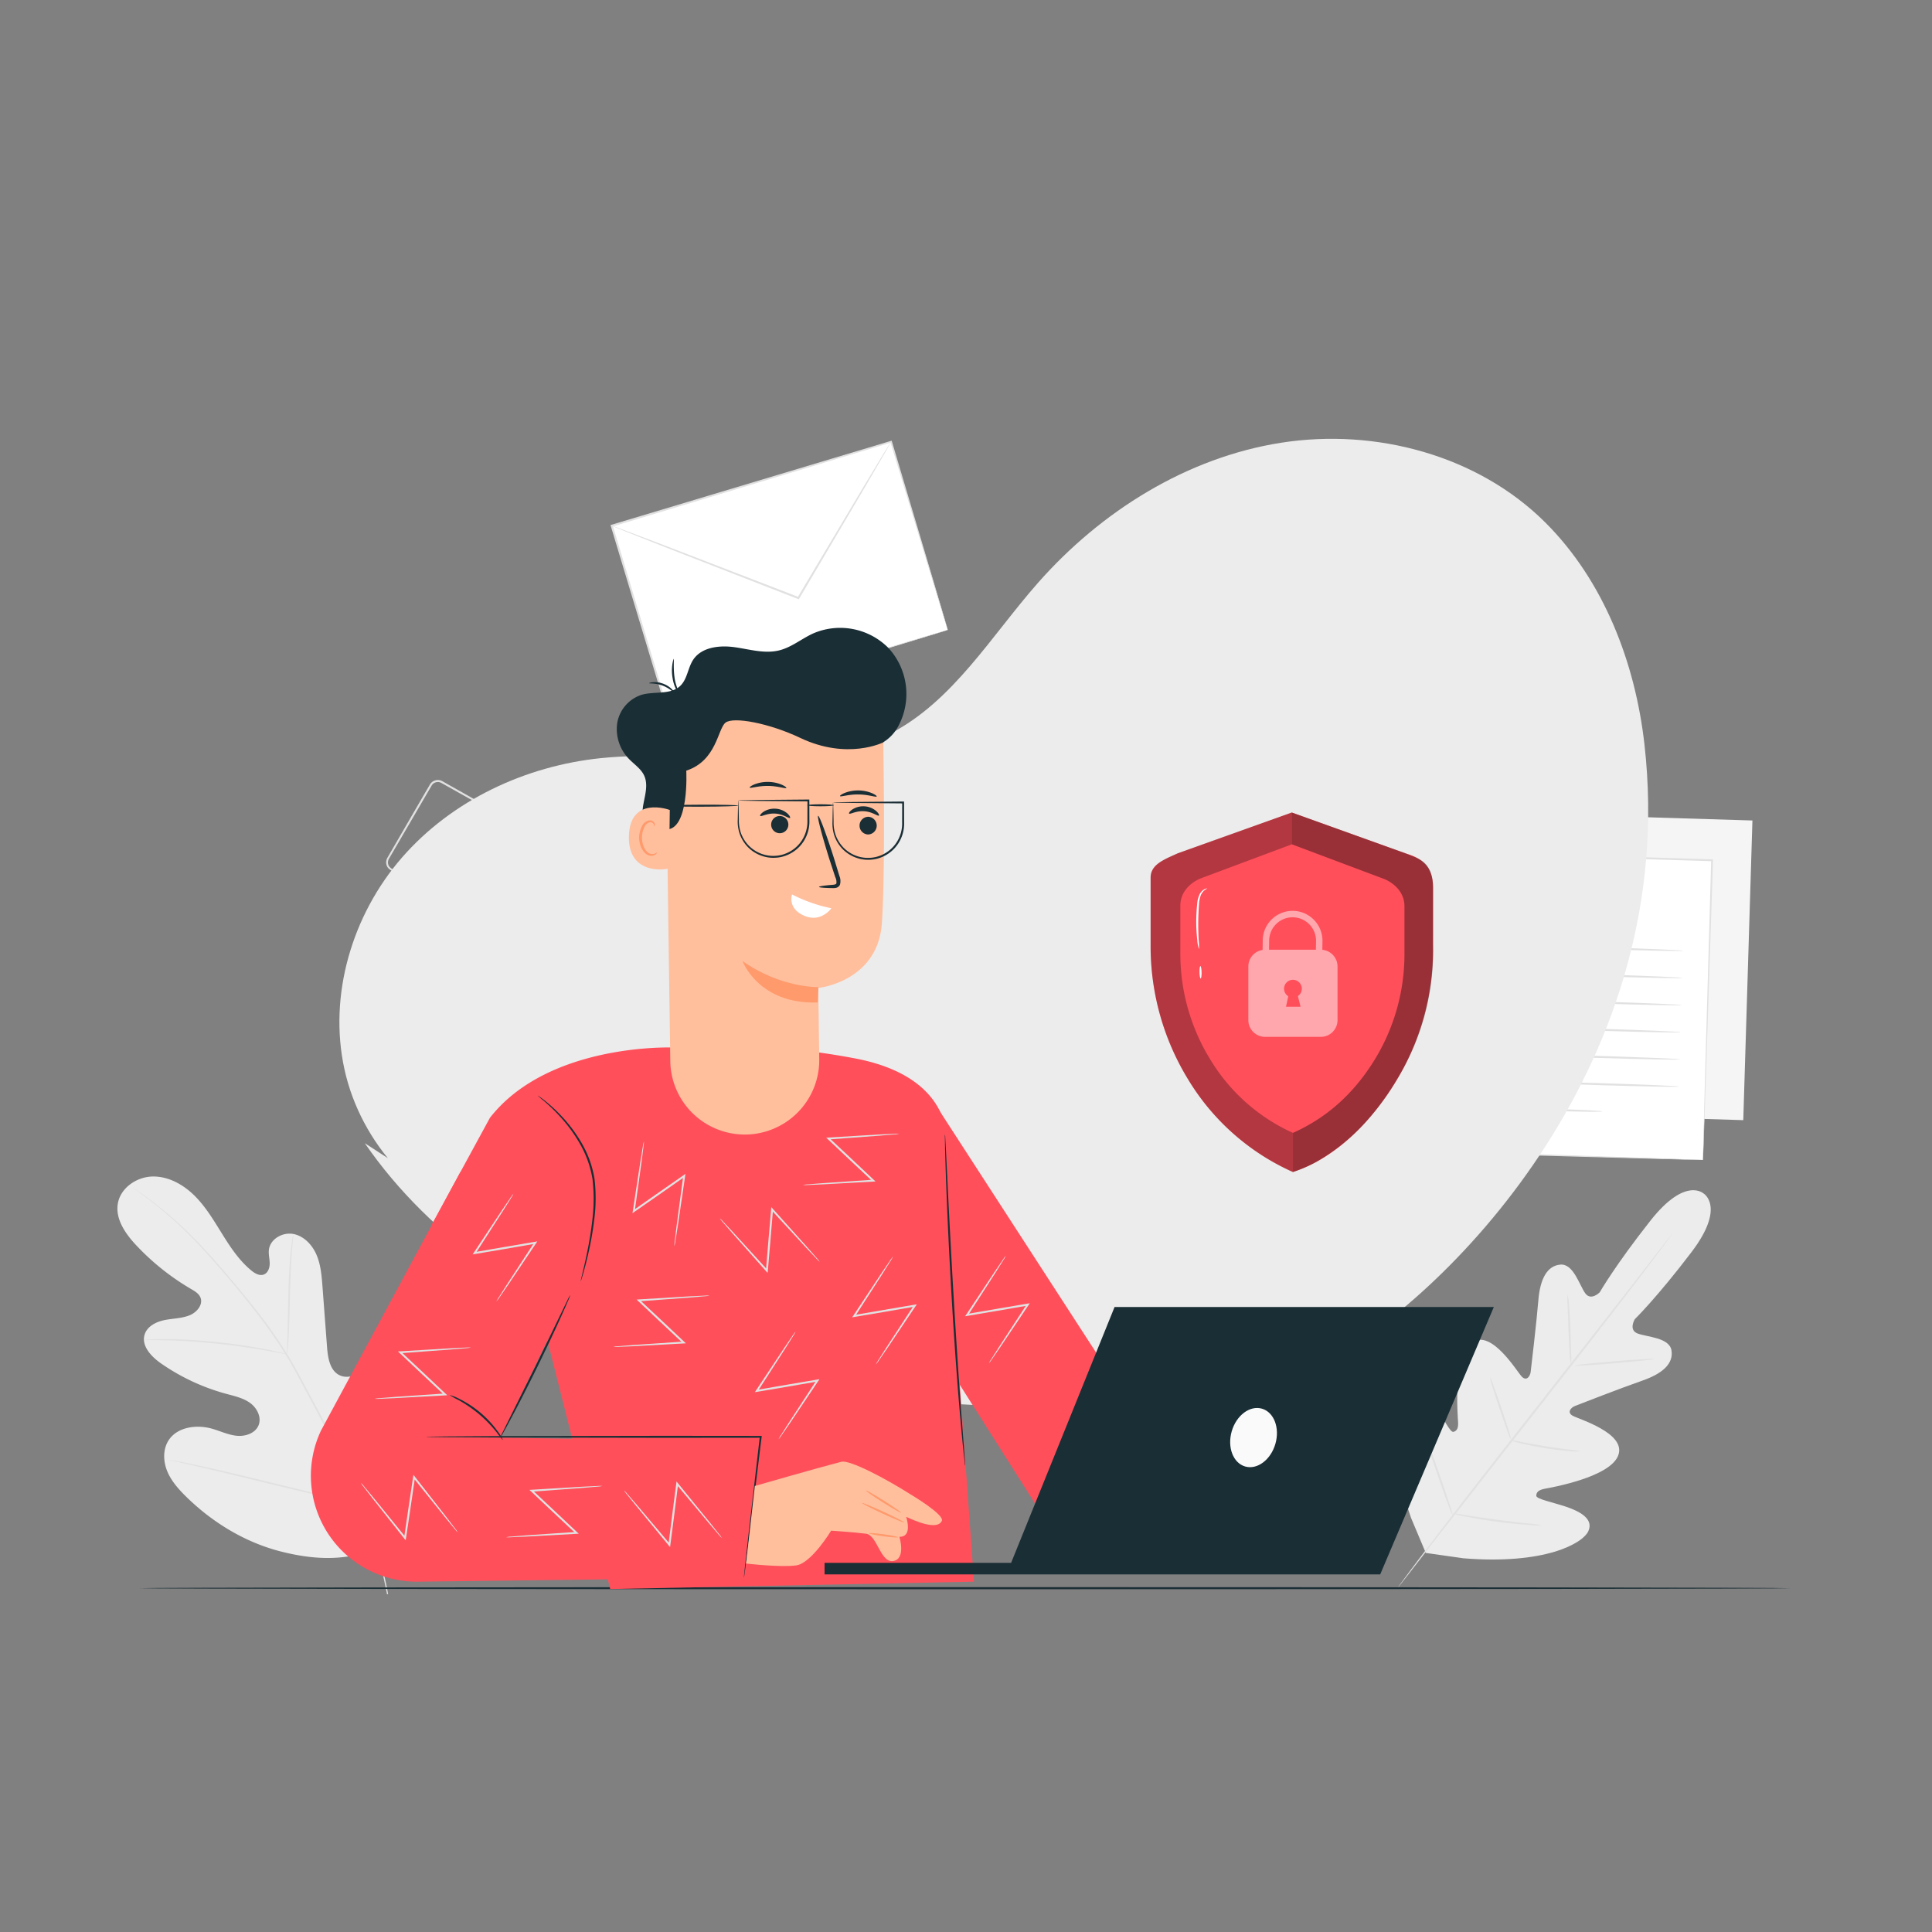 <svg xmlns="http://www.w3.org/2000/svg" xmlns:xlink="http://www.w3.org/1999/xlink" width="700" height="700" viewBox="0 0 700 700"><rect x="0" y="0" width="700" height="700" fill="#808080" stroke="none"/><defs><style>.a{clip-path:url(#a);}.b{fill:#ececec;}.c{fill:#e1e1e1;}.d{fill:#fff;}.e{fill:#f5f5f5;}.f{fill:#1a2e35;}.g{fill:#ff4f5b;}.h{fill:#ffbf9d;}.i{fill:#ff9a6c;}.j{opacity:0.3;clip-path:url(#f);}.k{opacity:0.4;clip-path:url(#g);}.l{opacity:0.5;clip-path:url(#h);}.m{fill:#fafafa;}</style><clipPath id="a"><path d="M0-666.665H700v700H0Z" transform="translate(0 666.665)"/></clipPath><clipPath id="f"><path d="M397.038-386.3H448.6v130.262H397.038Z" transform="translate(-397.038 386.299)"/></clipPath><clipPath id="g"><path d="M445.763-386.3H496.95v130.262H445.763Z" transform="translate(-445.763 386.299)"/></clipPath><clipPath id="h"><path d="M430.764-352.364h32.306v45.655H430.764Z" transform="translate(-430.764 352.364)"/></clipPath></defs><g transform="translate(0 666.665)"><g transform="translate(0 -666.665)"><g class="a"><g transform="translate(42.549 426.274)"><path class="b" d="M4.59,6.372C23.96-9.477,26.468-36.136,23.725-59.688c-.458-3.931-.36-8.124-2.542-11.427s-6.81-5.3-10.252-3.343c-2.852,1.621-3.867,5.134-5.3,8.088a23.336,23.336,0,0,1-8.645,9.6c-2.437,1.512-5.519,2.568-8.142,1.407-3.6-1.59-4.389-6.255-4.686-10.181l-1.655-21.934c-.3-3.924-.61-7.927-2.152-11.547s-4.551-6.853-8.417-7.587-8.364,1.8-8.848,5.708c-.2,1.624.265,3.255.288,4.892s-.6,3.5-2.129,4.085c-1.547.589-3.227-.392-4.509-1.441-4.424-3.622-7.624-8.494-10.64-13.35s-5.964-9.842-10.038-13.853-9.5-7.01-15.215-6.859-11.494,4.116-12.481,9.75,2.737,10.984,6.658,15.166A88.4,88.4,0,0,0-65.092-86.661c1.324.774,2.759,1.61,3.357,3.023,1.077,2.542-1.221,5.347-3.765,6.422-2.884,1.217-6.121,1.179-9.188,1.793S-81-73.182-81.938-70.2c-1.3,4.144,2.442,8.063,6.007,10.539A76.439,76.439,0,0,0-52.4-48.7c3.01.816,6.16,1.488,8.683,3.319s4.234,5.239,3.037,8.119-4.781,4.067-7.889,3.76-5.981-1.723-8.988-2.568c-5.625-1.585-12.645-.633-15.761,4.313-2.048,3.249-1.9,7.531-.44,11.084s4.074,6.5,6.814,9.192c9.58,9.414,21.449,16.647,34.468,19.936s24.851,3.5,37.066-2.083" transform="translate(91.796 127.432)"/></g><g transform="translate(48.01 430.177)"><path class="c" d="M4.411,7.019A171,171,0,0,0-4.735-24.748,350.314,350.314,0,0,0-21.962-61.4q-2.541-4.748-5.016-9.377c-1.653-3.077-3.29-6.124-5.081-9.008A175.843,175.843,0,0,0-43.3-95.775c-3.826-4.914-7.64-9.439-11.236-13.646s-7.042-8.053-10.326-11.432a141.174,141.174,0,0,0-16.677-14.792c-2.1-1.589-3.77-2.771-4.913-3.557l-1.3-.888c-.3-.2-.455-.284-.455-.284s.136.122.42.335l1.268.934c1.117.819,2.765,2.029,4.84,3.644a147.418,147.418,0,0,1,16.516,14.9c3.256,3.389,6.668,7.251,10.255,11.46s7.371,8.75,11.178,13.661A176.882,176.882,0,0,1-32.555-79.484c1.778,2.873,3.4,5.9,5.055,8.982l5.012,9.376A357.464,357.464,0,0,1-5.245-24.55,173.6,173.6,0,0,1,4,7.093" transform="translate(88.213 140.374)"/></g><g transform="translate(103.979 447.098)"><path class="c" d="M0,2.077A9.558,9.558,0,0,0,.227.371C.337-.73.451-2.327.564-4.3c.23-3.949.368-9.415.505-15.443s.371-11.481.686-15.417c.151-1.968.294-3.562.409-4.659a9.4,9.4,0,0,0,.108-1.716,9.7,9.7,0,0,0-.337,1.687c-.185,1.092-.392,2.682-.6,4.651C.913-31.264.613-25.8.475-19.763.347-13.786.232-8.379.144-4.321.085-2.431.034-.857,0,.357A9.6,9.6,0,0,0,0,2.077" transform="translate(0.03 41.54)"/></g><g transform="translate(52.162 485.19)"><path class="c" d="M0,.015A1.832,1.832,0,0,0,.532.057l1.523,0c1.322,0,3.231-.01,5.592.06,4.719.1,11.236.473,18.4,1.2s13.625,1.7,18.274,2.527c2.327.4,4.2.774,5.5,1.029.592.112,1.086.206,1.5.286a1.8,1.8,0,0,0,.531.059,1.814,1.814,0,0,0-.5-.176l-1.471-.395c-1.282-.322-3.147-.762-5.471-1.215C39.763,2.5,33.3,1.481,26.11.735S12.387-.306,7.652-.3c-2.366-.014-4.281.055-5.6.129L.528-.063A1.829,1.829,0,0,0,0,.015" transform="translate(0 0.3)"/></g><g transform="translate(130.839 478.395)"><path class="c" d="M0,3.167A3.087,3.087,0,0,0,.286,2.52C.472,2.026.707,1.4,1,.621c.613-1.652,1.443-4.064,2.43-7.055C5.41-12.416,7.891-20.76,10.51-30s5.036-17.6,6.91-23.607c.932-2.946,1.7-5.356,2.248-7.108.249-.79.451-1.431.608-1.933a3.147,3.147,0,0,0,.174-.689,3.162,3.162,0,0,0-.287.65c-.185.493-.42,1.123-.713,1.9-.613,1.652-1.442,4.063-2.429,7.055C15.04-47.756,12.56-39.412,9.94-30.165S4.9-12.57,3.03-6.561C2.1-3.617,1.334-1.206.781.545.532,1.336.332,1.977.175,2.481A3.076,3.076,0,0,0,0,3.167" transform="translate(0.003 63.34)"/></g><g transform="translate(61.202 528.901)"><path class="c" d="M0,0A3.5,3.5,0,0,0,.7.206L2.726.682l7.465,1.7c6.3,1.446,14.977,3.552,24.557,5.9s18.284,4.392,24.612,5.734c3.165.672,5.729,1.191,7.507,1.519l2.051.367A3.306,3.306,0,0,0,69.64,16a3.415,3.415,0,0,0-.7-.206l-2.027-.476-7.463-1.7c-6.3-1.448-14.977-3.553-24.562-5.9S16.608,3.318,10.282,1.976C7.118,1.305,4.553.784,2.773.457L.724.087A3.352,3.352,0,0,0,0,0" transform="translate(0 0.006)"/></g><g transform="translate(221.647 160.015)"><path class="d" d="M5.8,3.249-95.424,33.7-115.95-34.523-14.729-64.977Z" transform="translate(115.95 64.977)"/></g><g transform="translate(221.194 159.651)"><path class="c" d="M5.819,3.266s-.151-.431-.409-1.247Q5.022.761,4.293-1.585C3.319-4.76,1.9-9.388.088-15.3c-3.6-11.851-8.775-28.857-15.074-49.573l.363.2L-115.815-34.158h-.008l.245-.454c7.305,24.321,14.251,47.443,20.5,68.235L-95.5,33.4-22.57,11.631-1.7,5.445,3.869,3.812,5.314,3.4c.328-.091.505-.132.505-.132s-.146.057-.456.158c-.336.1-.8.251-1.4.441l-5.48,1.69c-4.838,1.478-11.869,3.626-20.749,6.336L-95.305,34.04l-.319.1-.1-.321c-6.264-20.784-13.23-43.9-20.556-68.216l-.1-.349.349-.1.008,0c38.116-11.439,73.291-22,101.234-30.383l.28-.084.084.28C-8.23-44.217-3.141-27.123.406-15.209,2.149-9.3,3.514-4.681,4.449-1.51Q5.127.814,5.49,2.061c.23.8.329,1.205.329,1.205" transform="translate(116.382 65.324)"/></g><g transform="translate(221.647 160.014)"><path class="c" d="M4.82,0a1.2,1.2,0,0,1-.141.308c-.126.232-.281.517-.473.868q-.689,1.21-1.883,3.308C.627,7.4-1.775,11.523-4.74,16.619-10.8,26.9-19.155,41.063-28.462,56.848l-.157.266L-28.907,57l-3.1-1.2L-77.6,38.018l-13.786-5.467q-2.369-.964-3.734-1.52l-.965-.413a1.407,1.407,0,0,1-.321-.164,1.234,1.234,0,0,1,.347.094l.99.344,3.784,1.394,13.87,5.25,45.668,17.585,3.1,1.2-.445.154C-19.7,40.737-11.284,26.613-5.174,16.363L2.085,4.343q1.266-2.054,2-3.24L4.617.27A1.286,1.286,0,0,1,4.82,0" transform="translate(96.401 0)"/></g><g transform="translate(505.266 431.242)"><path class="b" d="M5.338.061s-6.559-6.5-19.368,9.733S-32.4,35.75-32.4,35.75s-3.188,3.3-5.295.309S-41.968,25.338-46.64,25.72c-4.844.4-7.374,5.212-8,12.9s-2.61,24.493-2.794,26.012c-.182,1.49-1.455,3.486-3.217,1.677S-71.547,49.086-78.6,53.86-83.88,80.348-83.73,82.726s-.484,3.252-1.669,3.6-3.766-5.127-6.545-9.407-6.751-8.753-10.591-5.659-7.9,18.313,1.775,46.27l5.333,12.662,13.663,1.943c29.492,2.376,43.207-5.365,45.244-9.859s-3.291-7.218-8.13-8.84-10.781-2.75-10.745-3.982.729-2.066,3.069-2.517,23.806-4.157,26.662-12.184-14.358-13.016-16.551-14.27-.577-2.983.82-3.534c1.424-.559,17.193-6.685,24.485-9.213S-5.592,61.552-6.418,56.761c-.8-4.619-8.823-4.778-12.249-6.07s-1.026-5.2-1.026-5.2S-11.669,37.665.841,21.2,5.2-.062,5.2-.062" transform="translate(106.753 1.224)"/></g><g transform="translate(506.602 447.044)"><path class="c" d="M4.727,0A1.689,1.689,0,0,1,4.5.356c-.185.258-.42.588-.714,1-.671.909-1.61,2.18-2.8,3.8C-1.456,8.443-5.033,13.174-9.478,19-18.366,30.654-30.8,46.634-44.612,64.219l-35.307,45.091-10.647,13.7c-1.239,1.582-2.213,2.825-2.912,3.714-.318.393-.571.707-.77.955a2.065,2.065,0,0,1-.283.311,1.614,1.614,0,0,1,.223-.356l.714-1c.671-.91,1.61-2.181,2.8-3.8,2.444-3.29,6.019-8.021,10.465-13.847C-71.437,97.342-59,81.361-45.186,63.77l35.3-45.084c4.472-5.757,8.1-10.429,10.648-13.7L3.673,1.266,4.445.311A1.857,1.857,0,0,1,4.727,0" transform="translate(94.531 0)"/></g><g transform="translate(567.903 469.122)"><path class="c" d="M0,0A17.252,17.252,0,0,1,.52,3.667c.21,2.275.395,5.425.521,8.9.091,3.347.174,6.374.242,8.908a22.968,22.968,0,0,1,0,3.7,15.93,15.93,0,0,1-.511-3.669C.583,19.226.437,16.075.313,12.6.2,9.254.093,6.229.006,3.7A20.146,20.146,0,0,1,0,0" transform="translate(0.064 0)"/></g><g transform="translate(570.437 492.312)"><path class="c" d="M0,.118c-.018-.2,6.454-.9,14.454-1.571S28.955-2.5,28.97-2.3s-6.454.906-14.456,1.572S.017.319,0,.118" transform="translate(0 2.353)"/></g><g transform="translate(547.205 521.763)"><path class="c" d="M0,0A21.354,21.354,0,0,1,3.728.6c2.286.431,5.44,1.036,8.94,1.592s6.685.986,8.992,1.284a21.621,21.621,0,0,1,3.728.6,17.519,17.519,0,0,1-3.78-.085c-2.328-.169-5.538-.51-9.055-1.077S5.881,1.663,3.618,1.1A17.782,17.782,0,0,1,0,0" transform="translate(0 0.021)"/></g><g transform="translate(539.85 499.064)"><path class="c" d="M0,0A16.616,16.616,0,0,1,1.357,3.219C2.108,5.236,3.1,8.04,4.146,11.152s1.96,5.942,2.586,8A16.623,16.623,0,0,1,7.6,22.537a16.667,16.667,0,0,1-1.357-3.219C5.493,17.3,4.5,14.5,3.455,11.385s-1.961-5.942-2.586-8A16.669,16.669,0,0,1,0,0" transform="translate(0.015 0.001)"/></g><g transform="translate(516.317 520.298)"><path class="c" d="M0,0A27.019,27.019,0,0,1,1.711,4.131C2.679,6.714,3.97,10.3,5.353,14.273s2.6,7.589,3.44,10.216a27.15,27.15,0,0,1,1.224,4.3,26.96,26.96,0,0,1-1.709-4.13c-.969-2.583-2.26-6.168-3.643-10.144S2.068,6.927,1.224,4.3A27.15,27.15,0,0,1,0,0" transform="translate(0.011 0.001)"/></g><g transform="translate(526.298 548.31)"><path class="c" d="M0,0A34.525,34.525,0,0,1,4.746.628C7.664,1.08,11.691,1.71,16.153,2.3s8.516,1.043,11.452,1.362a34.812,34.812,0,0,1,4.743.631,28.194,28.194,0,0,1-4.788-.119c-2.953-.186-7.025-.556-11.5-1.152s-8.5-1.3-11.4-1.884A28.427,28.427,0,0,1,0,0" transform="translate(0 0.02)"/></g><g transform="translate(552.283 294.855)"><path class="e" d="M3.778,5.286-75.561,2.864l3.314-108.571,79.341,2.422Z" transform="translate(75.561 105.708)"/></g><g transform="translate(537.668 309.278)"><path class="d" d="M3.778,5.286-75.561,2.864l3.314-108.571,79.341,2.422Z" transform="translate(75.561 105.708)"/></g><g transform="translate(537.361 308.903)"><path class="c" d="M3.793,5.3s-.007-.186,0-.533c.007-.368.017-.875.028-1.536C3.85,1.865,3.9-.12,3.959-2.7,4.1-7.89,4.3-15.442,4.552-25,5.1-44.107,5.866-71.206,6.779-103.278l.319.34-79.332-2.388h-.01l.377-.353C-73.13-65.126-74.3-27.58-75.25,2.89l-.288-.305L-17.921,4.5l16.027.566,4.221.161c.958.042,1.466.078,1.466.078s-.466.007-1.4-.011L-1.779,5.2c-3.7-.1-9.085-.234-15.966-.412C-31.61,4.4-51.474,3.849-75.556,3.177l-.3-.007.008-.3C-74.932-27.6-73.811-65.146-72.6-105.7l.01-.364.364.01h.01L7.118-103.6l.33.011-.01.33C6.388-71.1,5.5-43.93,4.878-24.773,4.549-15.251,4.29-7.726,4.112-2.552c-.1,2.547-.169,4.509-.22,5.865-.027.644-.049,1.14-.064,1.5-.017.335-.035.494-.035.494" transform="translate(75.853 106.065)"/></g><g transform="translate(550.781 333.126)"><path class="c" d="M1.836.061c-.006.2-8.642.1-19.288-.224S-36.727-.915-36.72-1.116s8.641-.1,19.289.224S1.843-.141,1.836.061" transform="translate(36.72 1.22)"/></g><g transform="translate(550.491 342.593)"><path class="c" d="M2.829.09c-.007.2-13.313-.042-29.715-.543s-29.7-1.07-29.7-1.271,13.31.042,29.718.543S2.835-.112,2.829.09" transform="translate(56.581 1.795)"/></g><g transform="translate(550.192 352.435)"><path class="c" d="M2.829.09c-.007.2-13.311-.041-29.715-.542s-29.7-1.07-29.694-1.271,13.308.041,29.716.542S2.835-.112,2.829.09" transform="translate(56.58 1.794)"/></g><g transform="translate(549.891 362.277)"><path class="c" d="M2.829.09c-.006.2-13.311-.041-29.715-.543s-29.7-1.068-29.694-1.271,13.308.042,29.718.543S2.836-.112,2.829.09" transform="translate(56.58 1.795)"/></g><g transform="translate(549.59 372.12)"><path class="c" d="M2.829.09c-.006.2-13.311-.042-29.714-.543s-29.7-1.07-29.7-1.271,13.308.042,29.718.543S2.836-.112,2.829.09" transform="translate(56.58 1.795)"/></g><g transform="translate(549.29 381.962)"><path class="c" d="M2.829.09c-.007.2-13.313-.042-29.715-.543s-29.7-1.07-29.7-1.271,13.308.042,29.718.543S2.835-.112,2.829.09" transform="translate(56.581 1.795)"/></g><g transform="translate(548.989 391.804)"><path class="c" d="M2.829.09c-.007.2-13.313-.042-29.715-.543s-29.7-1.07-29.7-1.271,13.31.041,29.718.543S2.835-.112,2.829.09" transform="translate(56.581 1.795)"/></g><g transform="translate(548.69 401.596)"><path class="c" d="M1.521.052c-.006.2-7.16.146-15.977-.123S-30.418-.722-30.412-.922s7.158-.147,15.978.123S1.528-.149,1.521.052" transform="translate(30.412 1.044)"/></g><g transform="translate(359.789 237.115)"><path class="d" d="M4.9,1.479l-24.825,62.35-77.99-31.052,24.825-62.35Z" transform="translate(97.918 29.573)"/></g><g transform="translate(359.606 236.95)"><path class="c" d="M4.9,1.487s-.13-.046-.377-.143L3.436.918-.8-.752l-15.97-6.322L-73.131-29.448l.164-.07L-97.775,32.831l0,.007-.078-.185,77.98,31.074-.154.066L-1.958,18.571C.222,13.129,1.931,8.863,3.1,5.951,3.683,4.5,4.131,3.385,4.436,2.629S4.9,1.487,4.9,1.487s-.143.381-.437,1.13-.732,1.862-1.3,3.311C2.014,8.838.326,13.1-1.826,18.544c-4.325,10.9-10.515,26.509-17.984,45.336l-.043.111-.111-.045-78-31.03-.13-.052.052-.132,0-.007C-89.072,10.216-80.594-11.057-73.2-29.612l.046-.119.118.048L-16.645-7.161-.726-.788,3.474.9l1.074.435c.239.1.357.15.357.15" transform="translate(98.093 29.731)"/></g><g transform="translate(363.991 242.163)"><path class="b" d="M0,2.6,72.512,31.466l21.7-54.5L21.7-51.905Z" transform="translate(0 51.905)"/></g><g transform="translate(364.283 273.039)"><path class="c" d="M0,1.133,38.814-22.661,46.063,4.78,61.215-2.314,72.51,30Z" transform="translate(0 22.661)"/></g><g transform="translate(415.24 269.367)"><path class="c" d="M.565.4A6.145,6.145,0,0,1-7.418,3.837a6.145,6.145,0,0,1-3.436-7.983A6.145,6.145,0,0,1-2.871-7.582,6.147,6.147,0,0,1,.565.4" transform="translate(11.292 8.02)"/></g><g transform="translate(139.907 282.608)"><path class="c" d="M1.968,2.6a3.421,3.421,0,0,0,1.662.274,2.994,2.994,0,0,0,1.786-.89A17.24,17.24,0,0,0,6.895-.43l9.079-15.847,3.021-5.243,1.61-2.789a9.22,9.22,0,0,0,.738-1.407,2.678,2.678,0,0,0,.043-1.492,2.515,2.515,0,0,0-.806-1.27,13.4,13.4,0,0,0-1.445-.861L16.02-31.08l-6.5-3.637L-19.4-50.95a2.622,2.622,0,0,0-3.4.85q-1.092,1.869-2.171,3.711-2.161,3.715-4.259,7.314c-2.793,4.792-5.489,9.415-8.058,13.819q-.481.825-.958,1.641a2.761,2.761,0,0,0-.451,1.6,2.512,2.512,0,0,0,.57,1.5,4.451,4.451,0,0,0,1.386.974l6.115,3.459,10.97,6.22L-3.8-.806.5,1.687,1.6,2.352a1.964,1.964,0,0,1,.365.248,2,2,0,0,1-.4-.183l-1.144-.6L-3.938-.559-19.911-9.409c-3.371-1.879-7.059-3.937-11.015-6.143l-6.133-3.429A4.978,4.978,0,0,1-38.63-20.1a3.165,3.165,0,0,1-.727-1.89,3.443,3.443,0,0,1,.532-1.961l.952-1.644c2.558-4.413,5.242-9.041,8.022-13.84q2.092-3.6,4.249-7.319,1.092-1.867,2.2-3.76a3.351,3.351,0,0,1,4.358-1.072L9.85-35.3q3.326,1.882,6.485,3.665l3.105,1.757a13.12,13.12,0,0,1,1.537.934,3.134,3.134,0,0,1,.993,1.586,3.264,3.264,0,0,1-.062,1.83,9.393,9.393,0,0,1-.8,1.518l-1.627,2.778L16.42-16.017C12.521-9.408,9.357-4.045,7.14-.288A16.3,16.3,0,0,1,5.57,2.135a3.116,3.116,0,0,1-1.926.886,2.848,2.848,0,0,1-1.289-.2A1.547,1.547,0,0,1,1.968,2.6" transform="translate(39.361 51.993)"/></g><g transform="translate(162.805 302.233)"><path class="c" d="M.525.3,4.055,6.565l-7.28.133-7.28.133,3.751-6.4L-3-5.968Z" transform="translate(10.505 5.968)"/></g></g></g><g transform="translate(0 -666.665)"><g class="a"><g transform="translate(122.971 158.992)"><path class="b" d="M2.651,13.59C-24.061,7.025-45.272-16.433-51.183-43.3S-48.4-99.329-30.34-120.077s44.73-33.2,72.093-36.007c35.269-3.618,73.447,7.4,104.912-8.935,22.753-11.813,36.453-35.316,53.4-54.552,22.873-25.967,53.97-45.438,88.158-50.791s71.254,4.518,95.743,28.969c21.126,21.094,32.514,50.718,35.862,80.382C432.706-46.923,350.351,37.171,305.5,62.193c-33.03,18.425-82.848,17.875-120.641,16.432-42.822-1.637-85.982-6.474-126.343-20.873S-19.5,18.715-43.82-16.568" transform="translate(53.023 271.777)"/></g></g></g><g transform="translate(0 -666.665)"><g class="a"><g transform="translate(50.497 575.04)"><path class="f" d="M28.484.018c0,.213-133.9.386-299.048.386C-435.765.4-569.641.231-569.641.018s133.876-.386,299.076-.386c165.144,0,299.048.172,299.048.386" transform="translate(569.641 0.368)"/></g></g></g><g transform="translate(0 -666.665)"><g class="a"><g transform="translate(156.265 378.912)"><path class="g" d="M2.013,5.123-40.261-37.332l21.255-39.039c21.253-27.206,66.242-25.453,66.242-25.453a257.882,257.882,0,0,1,66.353,4.005c35.735,6.954,32.858,30.6,32.858,30.6l4.787,87.6,5.131,71.33L24.559,94.373,2.013,5.123" transform="translate(40.261 102.446)"/></g><g transform="translate(112.591 424.664)"><path class="g" d="M7.474,7-110.582,8.445a38.377,38.377,0,0,1-35.157-54.792l50.477-93.614,45.979,31.083L-80.646-43.785l95.571,1.7Z" transform="translate(149.476 139.961)"/></g><g transform="translate(338.752 399.922)"><path class="g" d="M0,0,94.739,146.271l-55.272,3.615S6.461,97.87,7.207,98.946C8.557,100.892,0,0,0,0"/></g><g transform="translate(194.821 396.927)"><path class="f" d="M.743,3.2a3.086,3.086,0,0,1,.132-.752c.134-.563.3-1.264.5-2.12.438-1.838,1.074-4.5,1.742-7.809s1.371-7.272,1.854-11.7a61.8,61.8,0,0,0,.052-14.426A38.008,38.008,0,0,0,.132-47.073,54.327,54.327,0,0,0-6.9-56.54a66.84,66.84,0,0,0-5.736-5.548,28.179,28.179,0,0,1-2.213-1.932,3.172,3.172,0,0,1,.644.409c.4.3,1.018.7,1.75,1.3a55.776,55.776,0,0,1,5.932,5.415A52.228,52.228,0,0,1,.712-47.412a37.853,37.853,0,0,1,5.033,13.7,60.378,60.378,0,0,1-.1,14.6A118.3,118.3,0,0,1,3.622-7.373C2.887-4.065,2.173-1.417,1.651.4c-.262.91-.477,1.613-.636,2.086A2.932,2.932,0,0,1,.743,3.2" transform="translate(14.85 64.021)"/></g><g transform="translate(181.258 469.194)"><path class="f" d="M1.208,0A13.369,13.369,0,0,1,.394,2.117C-.17,3.459-1.018,5.39-2.088,7.764c-2.139,4.75-5.184,11.274-8.686,18.41s-6.8,13.539-9.25,18.137c-1.224,2.3-2.232,4.151-2.948,5.419a13.365,13.365,0,0,1-1.176,1.938,13.439,13.439,0,0,1,.925-2.068l2.741-5.526,9.054-18.221C-7.99,18.76-4.88,12.342-2.556,7.547-1.461,5.292-.555,3.423.137,2A13.5,13.5,0,0,1,1.208,0" transform="translate(24.152 0)"/></g><g transform="translate(154.468 520.219)"><path class="f" d="M5.48,2.448a.833.833,0,0,1,0-.246c.015-.195.035-.428.057-.718C5.607.8,5.7-.125,5.82-1.308c.273-2.486.664-6.037,1.155-10.5,1.044-9.048,2.519-21.8,4.252-36.819l.332.372-34.873.032c-23.808-.043-45.357-.08-61.012-.106-7.77-.05-14.073-.09-18.488-.116-2.145-.031-3.829-.053-5.027-.069l-1.306-.038a1.982,1.982,0,0,1-.445-.036,1.982,1.982,0,0,1,.445-.036l1.306-.038,5.027-.069c4.416-.027,10.718-.066,18.488-.116l61.012-.106,34.873.032h.377l-.045.372C10.048-33.543,8.484-20.8,7.376-11.763c-.571,4.456-1.026,8-1.344,10.48C5.869-.1,5.742.82,5.648,1.495c-.045.288-.081.521-.112.714a.916.916,0,0,1-.056.239" transform="translate(109.593 48.956)"/></g><g transform="translate(162.849 505.442)"><path class="f" d="M.924.781a33.153,33.153,0,0,1-2.356-2.95,47.661,47.661,0,0,0-6.3-6.481,47.511,47.511,0,0,0-7.445-5.125,33.151,33.151,0,0,1-3.3-1.83,13.854,13.854,0,0,1,3.542,1.371A37.906,37.906,0,0,1-7.26-9.207,37.8,37.8,0,0,1-1.022-2.481,13.875,13.875,0,0,1,.924.781" transform="translate(18.48 15.614)"/></g><g transform="translate(342.346 411.034)"><path class="f" d="M.351,5.718a7.685,7.685,0,0,1-.186-1.21q-.147-1.291-.4-3.485C-.553-2-.987-6.387-1.456-11.812-2.413-22.658-3.517-37.657-4.5-54.239S-6.169-85.852-6.562-96.733c-.2-5.439-.33-9.842-.4-12.886q-.036-2.207-.057-3.506a7.612,7.612,0,0,1,.029-1.224,7.963,7.963,0,0,1,.118,1.218q.071,1.3.195,3.5c.153,3.109.367,7.491.63,12.876.526,10.871,1.292,25.889,2.274,42.472S-1.767-22.707-.941-11.854C-.525-6.479-.188-2.106.053,1q.162,2.2.258,3.5A7.534,7.534,0,0,1,.351,5.718" transform="translate(7.02 114.348)"/></g><g transform="translate(229.161 413.56)"><path class="c" d="M.723,1.807A11.768,11.768,0,0,1,.872-.105c.162-1.336.377-3.112.641-5.3.615-4.621,1.456-10.954,2.43-18.283l.542.333c-2.821,1.974-5.88,4.119-9.057,6.342-3.234,2.25-6.348,4.416-9.216,6.409l-.664.462.122-.8c1.112-7.267,2.072-13.539,2.772-18.12.356-2.155.645-3.907.864-5.225a11.622,11.622,0,0,1,.389-1.865,11.913,11.913,0,0,1-.16,1.9c-.168,1.326-.391,3.088-.664,5.256-.636,4.588-1.506,10.875-2.514,18.158l-.542-.336,9.194-6.437c3.184-2.215,6.251-4.348,9.079-6.314l.659-.459-.118.792C3.553-16.272,2.622-9.954,1.943-5.341,1.6-3.17,1.315-1.4,1.1-.074A11.862,11.862,0,0,1,.723,1.807" transform="translate(14.451 36.144)"/></g><g transform="translate(260.785 437.356)"><path class="c" d="M1.726.945A11.9,11.9,0,0,1,.351-.394C-.573-1.371-1.8-2.673-3.312-4.272L-15.819-17.827l.6-.206c-.284,3.433-.592,7.157-.911,11.021-.339,3.926-.664,7.7-.962,11.185l-.07.8-.535-.6c-4.878-5.5-9.089-10.248-12.162-13.714-1.431-1.651-2.593-2.993-3.468-4a11.575,11.575,0,0,1-1.184-1.491A11.846,11.846,0,0,1-33.151-13.5c.913.976,2.125,2.274,3.618,3.868,3.122,3.423,7.4,8.109,12.356,13.541l-.6.2c.288-3.482.6-7.262.927-11.187.332-3.863.651-7.587.946-11.017l.069-.8.533.6c4.938,5.5,9.2,10.259,12.314,13.73,1.45,1.655,2.628,3,3.514,4.014a11.7,11.7,0,0,1,1.2,1.5" transform="translate(34.509 18.891)"/></g><g transform="translate(308.746 455.314)"><path class="c" d="M.7,0A11.86,11.86,0,0,1-.246,1.666L-3.081,6.184c-2.524,3.921-5.984,9.29-9.986,15.506l-.349-.533,10.9-1.879L8.547,17.4l.8-.136-.449.669L-1.331,33.151c-1.239,1.8-2.248,3.261-3.007,4.361a11.831,11.831,0,0,1-1.145,1.522,11.639,11.639,0,0,1,.952-1.651l2.841-4.472L8.316,17.555l.349.533L-2.4,20l-10.9,1.847-.792.134.444-.666c4.089-6.16,7.623-11.481,10.2-15.365l3-4.407A11.7,11.7,0,0,1,.7,0" transform="translate(14.092 0.001)"/></g><g transform="translate(273.483 482.442)"><path class="c" d="M.7,0A11.86,11.86,0,0,1-.246,1.666L-3.081,6.184c-2.524,3.921-5.984,9.29-9.986,15.506l-.349-.533,10.9-1.879L8.547,17.4l.8-.136-.448.669L-1.331,33.151c-1.239,1.8-2.248,3.261-3.007,4.361a11.6,11.6,0,0,1-1.145,1.52,11.6,11.6,0,0,1,.952-1.649c.715-1.128,1.669-2.628,2.839-4.472L8.316,17.555l.349.533L-2.4,20l-10.9,1.847-.792.134.444-.666c4.089-6.16,7.623-11.481,10.2-15.365l3-4.407A11.574,11.574,0,0,1,.7,0" transform="translate(14.092 0.001)"/></g><g transform="translate(349.673 454.93)"><path class="c" d="M.7,0A11.764,11.764,0,0,1-.246,1.666L-3.08,6.185c-2.526,3.92-5.984,9.289-9.986,15.5l-.35-.532c3.394-.587,7.076-1.221,10.9-1.879L8.549,17.4l.8-.136-.448.669c-4.1,6.1-7.643,11.369-10.227,15.214l-3.007,4.36a11.608,11.608,0,0,1-1.147,1.522,11.764,11.764,0,0,1,.953-1.651c.715-1.127,1.667-2.626,2.839-4.47L8.316,17.555l.35.533C5.224,18.683,1.486,19.327-2.4,20c-3.823.648-7.507,1.271-10.9,1.848l-.792.133.442-.666c4.091-6.16,7.624-11.48,10.2-15.364,1.239-1.819,2.247-3.3,3-4.407A11.96,11.96,0,0,1,.7,0" transform="translate(14.091 0.001)"/></g><g transform="translate(171.244 432.52)"><path class="c" d="M.7,0A11.86,11.86,0,0,1-.246,1.666C-.96,2.806-1.912,4.322-3.081,6.184c-2.524,3.921-5.982,9.29-9.986,15.506l-.349-.533,10.9-1.879L8.549,17.4l.8-.136-.449.669c-4.1,6.1-7.641,11.368-10.227,15.212-1.239,1.8-2.248,3.261-3.006,4.361a11.67,11.67,0,0,1-1.147,1.52,11.724,11.724,0,0,1,.953-1.649c.715-1.128,1.667-2.628,2.839-4.472L8.316,17.555l.349.533L-2.4,20l-10.9,1.847-.794.134.444-.666c4.091-6.16,7.624-11.481,10.2-15.365l3-4.407A11.574,11.574,0,0,1,.7,0" transform="translate(14.092 0.001)"/></g><g transform="translate(130.691 534.356)"><path class="c" d="M0,.136A11.585,11.585,0,0,1,1.288,1.558C2.15,2.591,3.3,3.965,4.7,5.654c2.941,3.619,6.971,8.574,11.635,14.311l-.615.167c.5-3.406,1.039-7.1,1.6-10.941.582-3.9,1.142-7.647,1.658-11.1l.12-.8.5.636L30.878,12.372l3.21,4.213a11.753,11.753,0,0,1,1.089,1.562,11.852,11.852,0,0,1-1.271-1.417c-.85-1.033-1.98-2.4-3.368-4.089L19.051-1.644l.616-.167L18.043,9.3,16.411,20.233l-.119.8-.5-.629C11.213,14.6,7.253,9.587,4.364,5.927L1.107,1.7A11.772,11.772,0,0,1,0,.136" transform="translate(0.002 2.711)"/></g><g transform="translate(222.221 469.396)"><path class="c" d="M1.661,0a11.893,11.893,0,0,1-1.9.245L-5.556.705-23.948,2.076l.214-.6,8.065,7.564c2.864,2.7,5.622,5.307,8.163,7.7l.588.554-.805.045c-7.342.4-13.678.75-18.3,1-2.181.1-3.956.171-5.292.228a11.868,11.868,0,0,1-1.9,0,11.331,11.331,0,0,1,1.89-.234c1.331-.109,3.1-.252,5.279-.428C-21.43,17.6-15.1,17.16-7.765,16.654l-.216.6-8.187-7.679-8.042-7.589-.585-.552.8-.049C-16.614.938-10.239.554-5.585.271L-.258.014A11.966,11.966,0,0,1,1.661,0" transform="translate(33.221 0.025)"/></g><g transform="translate(226.079 536.766)"><path class="c" d="M0,.153a11.7,11.7,0,0,1,1.316,1.4C2.2,2.566,3.37,3.917,4.81,5.58L16.723,19.66l-.612.179c.431-3.417.9-7.123,1.386-10.97.5-3.907.991-7.669,1.439-11.134l.1-.8.508.624c4.638,5.706,8.641,10.629,11.564,14.224l3.291,4.15a11.824,11.824,0,0,1,1.121,1.54,11.38,11.38,0,0,1-1.3-1.393l-3.447-4.021C27.8,8.506,23.733,3.638,19.013-2l.612-.176c-.437,3.465-.913,7.227-1.406,11.136-.5,3.846-.977,7.552-1.42,10.966l-.1.8L16.19,20.1C11.494,14.393,7.437,9.459,4.476,5.858,3.1,4.143,1.98,2.748,1.137,1.7A11.941,11.941,0,0,1,0,.153" transform="translate(0.002 3.067)"/></g><g transform="translate(135.755 488.209)"><path class="c" d="M1.661,0a11.763,11.763,0,0,1-1.9.246L-5.556.707-23.948,2.077l.214-.6,8.065,7.564c2.864,2.7,5.624,5.307,8.163,7.7l.588.554-.805.046-18.3,1-5.292.228a11.764,11.764,0,0,1-1.905,0,11.6,11.6,0,0,1,1.891-.234c1.331-.109,3.1-.252,5.279-.428l18.287-1.263-.217.6c-2.548-2.388-5.314-4.983-8.187-7.678-2.821-2.661-5.537-5.228-8.042-7.591l-.584-.552.8-.048L-5.585.273-.257.015A12.09,12.09,0,0,1,1.661,0" transform="translate(33.221 0.025)"/></g><g transform="translate(183.388 538.37)"><path class="c" d="M1.661,0a11.893,11.893,0,0,1-1.9.245L-5.556.705-23.948,2.076l.214-.6c2.512,2.355,5.237,4.91,8.065,7.564,2.864,2.7,5.624,5.307,8.163,7.7l.588.554-.805.045c-7.342.4-13.678.75-18.3,1-2.183.1-3.958.171-5.292.228a11.891,11.891,0,0,1-1.905,0,11.4,11.4,0,0,1,1.891-.234c1.33-.109,3.1-.252,5.279-.428,4.62-.321,10.951-.757,18.287-1.263l-.217.6-8.187-7.679-8.042-7.589-.585-.553.8-.048C-16.614.938-10.239.554-5.585.271L-.258.014A11.966,11.966,0,0,1,1.661,0" transform="translate(33.221 0.025)"/></g><g transform="translate(290.923 410.749)"><path class="c" d="M1.661,0a11.893,11.893,0,0,1-1.9.245L-5.556.705-23.948,2.076l.214-.6,8.065,7.564c2.864,2.7,5.622,5.307,8.163,7.7l.588.554-.805.045c-7.342.4-13.678.75-18.3,1-2.183.1-3.959.171-5.293.228a12.084,12.084,0,0,1-1.9,0,11.331,11.331,0,0,1,1.89-.234c1.331-.109,3.1-.252,5.279-.428C-21.43,17.6-15.1,17.16-7.765,16.654l-.216.6-8.187-7.679-8.042-7.589-.585-.553.8-.048C-16.614.938-10.239.554-5.585.271L-.258.014A11.966,11.966,0,0,1,1.661,0" transform="translate(33.221 0.025)"/></g><g transform="translate(270.319 529.562)"><path class="h" d="M.151.421S23.708-6.365,31.5-8.353c3.037-.774,16.048,6.089,25.035,11.8,0,0,12.376,7.337,11.374,9.6-1.1,2.488-5.666,1.978-12.942-1.445,0,0,2.538,7.375-2.446,7.216,0,0,2.472,7.969-2.2,8.793s-5.769-9.344-9.892-9.892-12.639-1.1-12.639-1.1S20.7,28.36,15.2,29.185s-18.231-.661-18.231-.661Z" transform="translate(3.028 8.413)"/></g><g transform="translate(313.699 540.008)"><path class="i" d="M0,0C.108-.169,3.054,1.5,6.579,3.719s6.3,4.165,6.191,4.336S9.718,6.561,6.19,4.336-.108.171,0,0" transform="translate(0.003 0.011)"/></g><g transform="translate(312.307 544.535)"><path class="i" d="M0,0C.084-.183,3.581,1.252,7.811,3.2S15.4,6.886,15.316,7.069,11.735,5.818,7.5,3.866-.085.183,0,0" transform="translate(0.002 0.015)"/></g><g transform="translate(314.83 555.448)"><path class="i" d="M0,0C.028-.2,2.408-.034,5.317.365s5.244.883,5.216,1.082-2.407.039-5.316-.361S-.028.2,0,0" transform="translate(0 0.082)"/></g><g transform="translate(223.446 227.472)"><path class="f" d="M.924,3.236A4.96,4.96,0,0,1-.595,8.35a4.961,4.961,0,0,1-5.3.61C-9.087,7.343-9.49,2.939-8.863-.585s1.826-7.283.347-10.542C-9.646-13.62-12.094-15.2-14-17.162a15.444,15.444,0,0,1-4.29-13.1A12.987,12.987,0,0,1-9.366-40.475c4.69-1.31,10.468.13,13.959-3.265,2.53-2.46,2.685-6.49,4.642-9.428,3.039-4.558,9.465-5.282,14.893-4.54S35.084-55.224,40.4-56.547c4.441-1.1,8.085-4.207,12.246-6.11a24.634,24.634,0,0,1,27.376,5.306,24.636,24.636,0,0,1,3.851,27.618,15.331,15.331,0,0,1-7.441,7.361" transform="translate(18.488 64.714)"/></g><g transform="translate(241.247 255.762)"><path class="h" d="M1.363,7.4h0A26.989,26.989,0,0,0,28.322-19.966l-.356-25.739S49.588-47.871,51.02-69.291s.4-70.846.4-70.846a74.614,74.614,0,0,0-75.37,5.331l-3.31,2.274L-25.651-19.21A26.988,26.988,0,0,0,1.363,7.4" transform="translate(27.263 147.903)"/></g><g transform="translate(311.407 295.931)"><path class="f" d="M.135.3A3.207,3.207,0,0,1,.172-6.071a1.447,1.447,0,0,1,.521,0A3.207,3.207,0,0,1,.657.307,1.455,1.455,0,0,1,.135.3" transform="translate(2.704 6.093)"/></g><g transform="translate(307.611 292.135)"><path class="f" d="M.516.16C.161.513-1.857-1.222-4.807-1.4c-2.95-.218-5.177,1.233-5.484.837-.151-.178.22-.829,1.194-1.49A7.194,7.194,0,0,1-4.689-3.178a7.172,7.172,0,0,1,4.218,1.7C.407-.69.688,0,.516.16" transform="translate(10.323 3.194)"/></g><g transform="translate(279.403 295.655)"><path class="f" d="M.233.026A3.116,3.116,0,0,1,1.02,4.364a3.117,3.117,0,0,1-4.337.788A3.119,3.119,0,0,1-4.106.813,3.117,3.117,0,0,1,.233.026" transform="translate(4.66 0.529)"/></g><g transform="translate(275.402 292.989)"><path class="f" d="M.516.16C.161.513-1.857-1.222-4.807-1.4c-2.95-.218-5.177,1.233-5.484.836-.151-.176.22-.827,1.194-1.488A7.2,7.2,0,0,1-4.688-3.178a7.172,7.172,0,0,1,4.217,1.7C.407-.69.688,0,.516.16" transform="translate(10.323 3.194)"/></g><g transform="translate(296.354 295.581)"><path class="f" d="M.019,1.227C.012.994,1.857.724,4.848.475,5.626.433,6.241.292,6.319-.12a4.189,4.189,0,0,0-.433-2.241C5.234-4.356,4.572-6.374,3.879-8.488,1.119-17.211-.758-24.393-.316-24.533S2.722-17.718,5.483-9c.648,2.128,1.268,4.159,1.882,6.167A4.934,4.934,0,0,1,7.611.4a2.027,2.027,0,0,1-1.4,1.161,5.014,5.014,0,0,1-1.327.1c-3-.055-4.861-.2-4.868-.437" transform="translate(0.38 24.535)"/></g><g transform="translate(286.732 324.082)"><path class="d" d="M.012,0A55.4,55.4,0,0,0,14.261,5s-3.748,5.323-9.8,2.723C-1.83,5.02.012,0,.012,0" transform="translate(0.24)"/></g><g transform="translate(269.015 348.189)"><path class="i" d="M1.31.451S-12.3.816-26.2-9.013c0,0,5.765,15.788,27.259,15.022Z" transform="translate(26.203 9.013)"/></g><g transform="translate(235.811 250.12)"><path class="f" d="M4.013.9S-8.925,7.472-26.086-.68C-37.346-6.031-50.4-8.5-53.222-6.2s-3.2,13.8-14.189,17.371c0,0,1.186,21.913-7.571,21.3S-78.937-2.206-78.937-2.206l21.185-10.86L-34.5-17.929l22.051,2.673L4.657-10.928Z" transform="translate(80.252 17.929)"/></g><g transform="translate(227.852 292.525)"><path class="h" d="M.706.045C.349-.132-13.785-5.114-14.116,9.567S.36,21.551.4,21.131.706.045.706.045" transform="translate(14.121 0.909)"/></g><g transform="translate(231.577 297.225)"><path class="i" d="M.306.556C.243.507.046.73-.391.919A2.56,2.56,0,0,1-2.3.914c-1.539-.6-2.789-3.1-2.8-5.743a8.43,8.43,0,0,1,.8-3.646,2.956,2.956,0,0,1,1.967-1.921,1.3,1.3,0,0,1,1.494.736c.188.414.088.706.164.732.041.038.321-.238.217-.848a1.634,1.634,0,0,0-.557-.932,1.928,1.928,0,0,0-1.406-.4A3.594,3.594,0,0,0-5.148-8.9a8.679,8.679,0,0,0-.979,4.073C-6.1-1.865-4.647.937-2.538,1.6A2.737,2.737,0,0,0-.191,1.263C.273.91.357.584.306.556" transform="translate(6.127 11.12)"/></g><g transform="translate(235.203 247.14)"><path class="f" d="M0,.018c-.081-.171,2.33-.86,5.092.189C7.868,1.223,9.239,3.323,9.065,3.4,8.9,3.55,7.4,1.817,4.838.89,2.3-.086.022.238,0,.018" transform="translate(0.002 0.362)"/></g><g transform="translate(243.494 238.728)"><path class="f" d="M.026,0C.283.017-.12,3.1.393,6.768c.5,3.7,2.246,6.282,2.05,6.4-.07.049-.606-.522-1.231-1.621A13.808,13.808,0,0,1-.328,6.877,15.264,15.264,0,0,1,.026,0" transform="translate(0.516 0)"/></g><g transform="translate(304.351 286.391)"><path class="f" d="M0,.1C-.078-.075.552-.58,1.742-1.067a13.069,13.069,0,0,1,4.921-.883,13.066,13.066,0,0,1,4.9.981c1.18.51,1.8,1.028,1.718,1.2-.179.389-3.007-.715-6.636-.722C3.022-.558.173.49,0,.1" transform="translate(0.006 1.951)"/></g><g transform="translate(271.616 283.302)"><path class="f" d="M0,.1C-.078-.075.552-.58,1.742-1.067a13.1,13.1,0,0,1,4.921-.883,13.093,13.093,0,0,1,4.9.981c1.18.51,1.8,1.028,1.718,1.2-.179.389-3.007-.715-6.636-.722C3.022-.558.173.49,0,.1" transform="translate(0.006 1.951)"/></g><g transform="translate(301.617 290.405)"><path class="f" d="M.01.016A6.355,6.355,0,0,1,.066.886c.018.62.042,1.406.07,2.369.022,1.04.048,2.268.077,3.674a13.912,13.912,0,0,0,.7,4.761,12.756,12.756,0,0,0,3.094,4.893A12.47,12.47,0,0,0,9.793,19.76a11.828,11.828,0,0,0,3.58.314,11.536,11.536,0,0,0,3.664-.773,12.348,12.348,0,0,0,6.037-4.885A12.571,12.571,0,0,0,25.042,7.25c.007-2.5.013-4.924.02-7.234L25.4.355C18.065.288,11.787.232,7.231.191L1.956.1.53.057A2.765,2.765,0,0,1,.01.016a14.88,14.88,0,0,1,1.8-.081l5.2-.092L25.4-.323l.337,0V.016c.007,2.31.013,4.729.02,7.234a13.23,13.23,0,0,1-2.071,7.561,13.005,13.005,0,0,1-6.4,5.159,12.165,12.165,0,0,1-3.877.8,12.426,12.426,0,0,1-3.776-.357,13.008,13.008,0,0,1-6.054-3.4,13.169,13.169,0,0,1-3.16-5.16A14.087,14.087,0,0,1-.194,6.9c.029-1.443.056-2.7.077-3.77C-.088,2.175-.064,1.4-.046.789A3.989,3.989,0,0,1,.01.016" transform="translate(0.203 0.325)"/></g><g transform="translate(267.294 289.681)"><path class="f" d="M.01.016A6.345,6.345,0,0,1,.066.884c.018.622.042,1.407.07,2.369Q.17,4.815.213,6.928a13.917,13.917,0,0,0,.7,4.761,12.773,12.773,0,0,0,3.094,4.893A12.47,12.47,0,0,0,9.793,19.76a11.873,11.873,0,0,0,3.58.314,11.528,11.528,0,0,0,3.664-.773,12.342,12.342,0,0,0,6.037-4.885A12.56,12.56,0,0,0,25.042,7.25c.007-2.5.014-4.925.02-7.234L25.4.355,7.231.19,1.956.1.53.057A2.782,2.782,0,0,1,.01.016a14.653,14.653,0,0,1,1.8-.083l5.2-.091L25.4-.323l.337,0V.016c.007,2.309.014,4.729.02,7.234a13.233,13.233,0,0,1-2.071,7.561,13.005,13.005,0,0,1-6.4,5.159,12.117,12.117,0,0,1-3.877.8,12.426,12.426,0,0,1-3.776-.356,13,13,0,0,1-6.054-3.4,13.181,13.181,0,0,1-3.16-5.159A14.051,14.051,0,0,1-.193,6.9c.029-1.443.055-2.7.077-3.77.028-.951.052-1.723.07-2.337A3.989,3.989,0,0,1,.01.016" transform="translate(0.202 0.325)"/></g><g transform="translate(292.472 291.403)"><path class="f" d="M.46.017c0,.2-2.164.364-4.834.364S-9.207.219-9.207.017s2.164-.364,4.833-.364S.46-.184.46.017" transform="translate(9.207 0.347)"/></g><g transform="translate(240.737 291.551)"><path class="f" d="M0,.019c0-.2,5.992-.382,13.384-.406s13.387.123,13.387.325S20.78.32,13.385.343,0,.221,0,.019" transform="translate(0 0.389)"/></g></g></g><g transform="translate(0 -666.665)"><g class="a"><g transform="translate(416.89 294.385)"><path class="g" d="M4.421.713-37.256-14.253-78.528.511C-83.8,3-88.417,4.49-88.417,9.4V33.835a92.353,92.353,0,0,0,13.6,48.636A84.616,84.616,0,0,0-36.85,116.008C-19.981,110.527-7.388,95.92.311,83.426a92.357,92.357,0,0,0,13.6-48.637V12.813c0-7-3.709-10.417-9.485-12.1" transform="translate(88.417 14.253)"/></g><g transform="translate(416.891 294.385)"><g class="j"><g transform="translate(0 0)"><path d="M2.456,5.528A67.309,67.309,0,0,1-27.586-21.221,73.07,73.07,0,0,1-38.343-59.7V-76.844c0-3.884,2.342-7.521,6.994-9.692L2.058-99.027l-.007-11.525L-39.222-95.787c-4.33,1.893-9.888,3.979-9.888,8.887v24.438a92.356,92.356,0,0,0,13.6,48.636A84.617,84.617,0,0,0,2.456,19.71Z" transform="translate(49.111 110.552)"/></g></g></g><g transform="translate(468.052 294.385)"><g class="k"><g transform="translate(0 0)"><path d="M.019,6.2A50.19,50.19,0,0,0,8.208,2.692,73.5,73.5,0,0,0,25.534-10.937,93.4,93.4,0,0,0,37.585-27.131a88.909,88.909,0,0,0,13.191-49.1L50.8-96.411c-.024-10.048-5.177-10.788-9.51-12.681L-.385-124.058l.007,11.525,33.8,12.692c4.654,2.171,7,5.809,7,9.692v17.143A73.07,73.07,0,0,1,29.656-34.527C23.564-24.642,14.539-14.448.019-7.979Z" transform="translate(0.385 124.058)"/></g></g></g><g transform="translate(452.304 330.016)"><g class="l"><g transform="translate(0 0)"><path class="d" d="M1.165.671H-15.814l.046-3.27a8.5,8.5,0,0,1,8.49-8.488A8.495,8.495,0,0,1,1.21-2.616ZM-4.393,21.338H-9.675l.825-3.814a3.216,3.216,0,0,1-1.526-2.736,3.221,3.221,0,0,1,3.221-3.22,3.22,3.22,0,0,1,3.22,3.22A3.217,3.217,0,0,1-5.36,17.463c.372,1.478.967,3.875.967,3.875M3.5.7l.045-3.3A10.832,10.832,0,0,0-7.278-13.42,10.829,10.829,0,0,0-18.1-2.616l-.048,3.36a6.049,6.049,0,0,0-5.162,5.982V26.18a6.054,6.054,0,0,0,6.055,6.054h20.2A6.055,6.055,0,0,0,9,26.18V6.726A6.054,6.054,0,0,0,3.5.7" transform="translate(23.308 13.42)"/></g></g></g><g transform="translate(433.423 321.895)"><path class="d" d="M.047,1.048A13.23,13.23,0,0,1-.579-2.337a57.936,57.936,0,0,1-.337-8.3c.045-1.623.153-3.167.3-4.567a9.784,9.784,0,0,1,.931-3.688A4.232,4.232,0,0,1,2.14-20.722c.564-.263.917-.251.923-.211A4.725,4.725,0,0,0,.777-18.657a10.139,10.139,0,0,0-.724,3.518c-.109,1.389-.2,2.919-.241,4.526-.1,3.213.006,6.125.123,8.232A20.887,20.887,0,0,1,.047,1.048" transform="translate(0.943 20.955)"/></g><g transform="translate(434.613 350.036)"><path class="d" d="M.02.214c-.2,0-.385-1-.409-2.243s.119-2.253.321-2.257.384,1,.409,2.244S.221.21.02.214" transform="translate(0.392 4.285)"/></g></g></g><g transform="translate(298.754 -193.111)"><path class="f" d="M-18.991,0-56.476,92.7h-67.589v4.185H77.25L118.427,0Z" transform="translate(124.065)"/></g><g transform="translate(0 -666.665)"><g class="a"><g transform="translate(445.713 510.139)"><path class="m" d="M.78.62C-.9,6.4-5.807,10.062-10.171,8.792S-16.709,1.8-15.026-3.982s6.587-9.442,10.952-8.172S2.464-5.165.78.62" transform="translate(15.596 12.405)"/></g></g></g></g></svg>